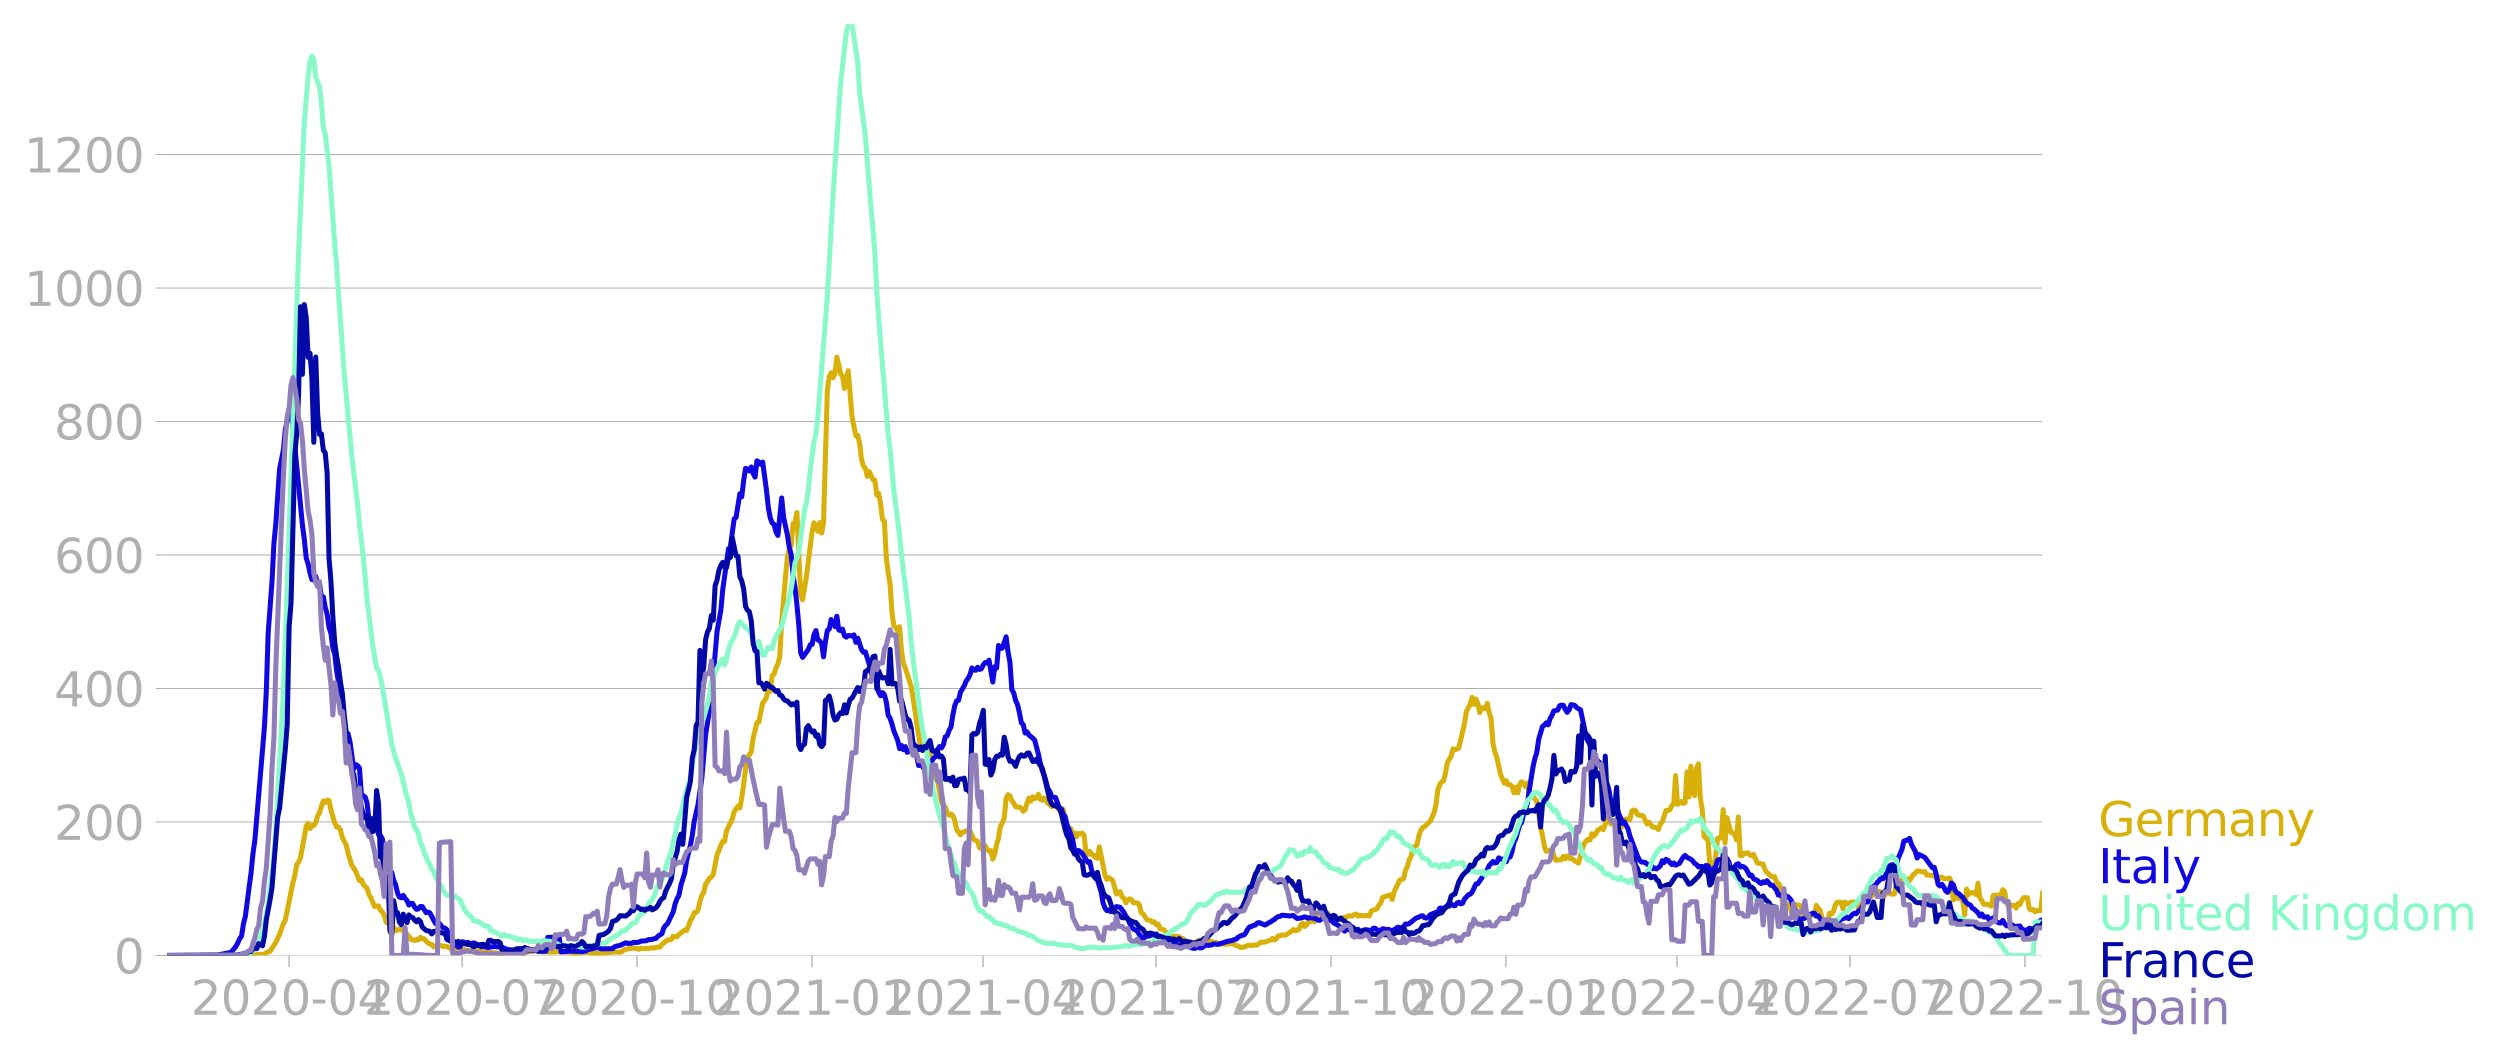 <svg xmlns:xlink="http://www.w3.org/1999/xlink" width="992.186" height="419.992" viewBox="0 0 744.14 314.994" xmlns="http://www.w3.org/2000/svg"><defs><style>*{stroke-linejoin:round;stroke-linecap:butt}</style></defs><g id="figure_1"><path d="M0 314.994h744.14V0H0v314.994z" style="fill:none" id="patch_1"/><g id="axes_1"><path d="M49.83 284.4h558V7.2h-558v277.2z" style="fill:none" id="patch_2"/><g id="matplotlib.axis_1"><g id="xtick_1"><g id="line2d_1"><defs><path id="m90837f4075" d="M0 0v3.5" style="stroke:#b0b0b0;stroke-width:.4"/></defs><use xlink:href="#m90837f4075" x="86.049" y="284.4" style="fill:#b0b0b0;stroke:#b0b0b0;stroke-width:.4"/></g><g style="fill:#b0b0b0" transform="matrix(.14 0 0 -.14 56.801 302.038)" id="text_1"><defs><path id="DejaVuSans-32" d="M1228 531h2203V0H469v531q359 372 979 998 621 627 780 809 303 340 423 576 121 236 121 464 0 372-261 606-261 235-680 235-297 0-627-103-329-103-704-313v638q381 153 712 231 332 78 607 78 725 0 1156-363 431-362 431-968 0-288-108-546-107-257-392-607-78-91-497-524-418-433-1181-1211z" transform="scale(.016)"/><path id="DejaVuSans-30" d="M2034 4250q-487 0-733-480-245-479-245-1442 0-959 245-1439 246-480 733-480 491 0 736 480 246 480 246 1439 0 963-246 1442-245 480-736 480zm0 500q785 0 1199-621 414-620 414-1801 0-1178-414-1799Q2819-91 2034-91q-784 0-1198 620-414 621-414 1799 0 1181 414 1801 414 621 1198 621z" transform="scale(.016)"/><path id="DejaVuSans-2d" d="M313 2009h1684v-512H313v512z" transform="scale(.016)"/><path id="DejaVuSans-34" d="M2419 4116 825 1625h1594v2491zm-166 550h794V1625h666v-525h-666V0h-628v1100H313v609l1940 2957z" transform="scale(.016)"/></defs><use xlink:href="#DejaVuSans-32"/><use xlink:href="#DejaVuSans-30" x="63.623"/><use xlink:href="#DejaVuSans-32" x="127.246"/><use xlink:href="#DejaVuSans-30" x="190.869"/><use xlink:href="#DejaVuSans-2d" x="254.492"/><use xlink:href="#DejaVuSans-30" x="290.576"/><use xlink:href="#DejaVuSans-34" x="354.199"/></g></g><g id="xtick_2"><use xlink:href="#m90837f4075" x="137.548" y="284.4" style="fill:#b0b0b0;stroke:#b0b0b0;stroke-width:.4" id="line2d_2"/><g style="fill:#b0b0b0" transform="matrix(.14 0 0 -.14 108.3 302.038)" id="text_2"><defs><path id="DejaVuSans-37" d="M525 4666h3000v-269L1831 0h-659l1594 4134H525v532z" transform="scale(.016)"/></defs><use xlink:href="#DejaVuSans-32"/><use xlink:href="#DejaVuSans-30" x="63.623"/><use xlink:href="#DejaVuSans-32" x="127.246"/><use xlink:href="#DejaVuSans-30" x="190.869"/><use xlink:href="#DejaVuSans-2d" x="254.492"/><use xlink:href="#DejaVuSans-30" x="290.576"/><use xlink:href="#DejaVuSans-37" x="354.199"/></g></g><g id="xtick_3"><use xlink:href="#m90837f4075" x="189.613" y="284.4" style="fill:#b0b0b0;stroke:#b0b0b0;stroke-width:.4" id="line2d_3"/><g style="fill:#b0b0b0" transform="matrix(.14 0 0 -.14 160.365 302.038)" id="text_3"><defs><path id="DejaVuSans-31" d="M794 531h1031v3560L703 3866v575l1116 225h631V531h1031V0H794v531z" transform="scale(.016)"/></defs><use xlink:href="#DejaVuSans-32"/><use xlink:href="#DejaVuSans-30" x="63.623"/><use xlink:href="#DejaVuSans-32" x="127.246"/><use xlink:href="#DejaVuSans-30" x="190.869"/><use xlink:href="#DejaVuSans-2d" x="254.492"/><use xlink:href="#DejaVuSans-31" x="290.576"/><use xlink:href="#DejaVuSans-30" x="354.199"/></g></g><g id="xtick_4"><use xlink:href="#m90837f4075" x="241.678" y="284.4" style="fill:#b0b0b0;stroke:#b0b0b0;stroke-width:.4" id="line2d_4"/><g style="fill:#b0b0b0" transform="matrix(.14 0 0 -.14 212.43 302.038)" id="text_4"><use xlink:href="#DejaVuSans-32"/><use xlink:href="#DejaVuSans-30" x="63.623"/><use xlink:href="#DejaVuSans-32" x="127.246"/><use xlink:href="#DejaVuSans-31" x="190.869"/><use xlink:href="#DejaVuSans-2d" x="254.492"/><use xlink:href="#DejaVuSans-30" x="290.576"/><use xlink:href="#DejaVuSans-31" x="354.199"/></g></g><g id="xtick_5"><use xlink:href="#m90837f4075" x="292.611" y="284.4" style="fill:#b0b0b0;stroke:#b0b0b0;stroke-width:.4" id="line2d_5"/><g style="fill:#b0b0b0" transform="matrix(.14 0 0 -.14 263.363 302.038)" id="text_5"><use xlink:href="#DejaVuSans-32"/><use xlink:href="#DejaVuSans-30" x="63.623"/><use xlink:href="#DejaVuSans-32" x="127.246"/><use xlink:href="#DejaVuSans-31" x="190.869"/><use xlink:href="#DejaVuSans-2d" x="254.492"/><use xlink:href="#DejaVuSans-30" x="290.576"/><use xlink:href="#DejaVuSans-34" x="354.199"/></g></g><g id="xtick_6"><use xlink:href="#m90837f4075" x="344.11" y="284.4" style="fill:#b0b0b0;stroke:#b0b0b0;stroke-width:.4" id="line2d_6"/><g style="fill:#b0b0b0" transform="matrix(.14 0 0 -.14 314.862 302.038)" id="text_6"><use xlink:href="#DejaVuSans-32"/><use xlink:href="#DejaVuSans-30" x="63.623"/><use xlink:href="#DejaVuSans-32" x="127.246"/><use xlink:href="#DejaVuSans-31" x="190.869"/><use xlink:href="#DejaVuSans-2d" x="254.492"/><use xlink:href="#DejaVuSans-30" x="290.576"/><use xlink:href="#DejaVuSans-37" x="354.199"/></g></g><g id="xtick_7"><use xlink:href="#m90837f4075" x="396.175" y="284.4" style="fill:#b0b0b0;stroke:#b0b0b0;stroke-width:.4" id="line2d_7"/><g style="fill:#b0b0b0" transform="matrix(.14 0 0 -.14 366.927 302.038)" id="text_7"><use xlink:href="#DejaVuSans-32"/><use xlink:href="#DejaVuSans-30" x="63.623"/><use xlink:href="#DejaVuSans-32" x="127.246"/><use xlink:href="#DejaVuSans-31" x="190.869"/><use xlink:href="#DejaVuSans-2d" x="254.492"/><use xlink:href="#DejaVuSans-31" x="290.576"/><use xlink:href="#DejaVuSans-30" x="354.199"/></g></g><g id="xtick_8"><use xlink:href="#m90837f4075" x="448.24" y="284.4" style="fill:#b0b0b0;stroke:#b0b0b0;stroke-width:.4" id="line2d_8"/><g style="fill:#b0b0b0" transform="matrix(.14 0 0 -.14 418.992 302.038)" id="text_8"><use xlink:href="#DejaVuSans-32"/><use xlink:href="#DejaVuSans-30" x="63.623"/><use xlink:href="#DejaVuSans-32" x="127.246"/><use xlink:href="#DejaVuSans-32" x="190.869"/><use xlink:href="#DejaVuSans-2d" x="254.492"/><use xlink:href="#DejaVuSans-30" x="290.576"/><use xlink:href="#DejaVuSans-31" x="354.199"/></g></g><g id="xtick_9"><use xlink:href="#m90837f4075" x="499.173" y="284.4" style="fill:#b0b0b0;stroke:#b0b0b0;stroke-width:.4" id="line2d_9"/><g style="fill:#b0b0b0" transform="matrix(.14 0 0 -.14 469.925 302.038)" id="text_9"><use xlink:href="#DejaVuSans-32"/><use xlink:href="#DejaVuSans-30" x="63.623"/><use xlink:href="#DejaVuSans-32" x="127.246"/><use xlink:href="#DejaVuSans-32" x="190.869"/><use xlink:href="#DejaVuSans-2d" x="254.492"/><use xlink:href="#DejaVuSans-30" x="290.576"/><use xlink:href="#DejaVuSans-34" x="354.199"/></g></g><g id="xtick_10"><use xlink:href="#m90837f4075" x="550.672" y="284.4" style="fill:#b0b0b0;stroke:#b0b0b0;stroke-width:.4" id="line2d_10"/><g style="fill:#b0b0b0" transform="matrix(.14 0 0 -.14 521.424 302.038)" id="text_10"><use xlink:href="#DejaVuSans-32"/><use xlink:href="#DejaVuSans-30" x="63.623"/><use xlink:href="#DejaVuSans-32" x="127.246"/><use xlink:href="#DejaVuSans-32" x="190.869"/><use xlink:href="#DejaVuSans-2d" x="254.492"/><use xlink:href="#DejaVuSans-30" x="290.576"/><use xlink:href="#DejaVuSans-37" x="354.199"/></g></g><g id="xtick_11"><use xlink:href="#m90837f4075" x="602.737" y="284.4" style="fill:#b0b0b0;stroke:#b0b0b0;stroke-width:.4" id="line2d_11"/><g style="fill:#b0b0b0" transform="matrix(.14 0 0 -.14 573.489 302.038)" id="text_11"><use xlink:href="#DejaVuSans-32"/><use xlink:href="#DejaVuSans-30" x="63.623"/><use xlink:href="#DejaVuSans-32" x="127.246"/><use xlink:href="#DejaVuSans-32" x="190.869"/><use xlink:href="#DejaVuSans-2d" x="254.492"/><use xlink:href="#DejaVuSans-31" x="290.576"/><use xlink:href="#DejaVuSans-30" x="354.199"/></g></g></g><g id="matplotlib.axis_2"><g id="ytick_1"><path d="M49.83 284.4h558" clip-path="url(#pff9e05be11)" style="fill:none;stroke:#b0b0b0;stroke-width:.3;stroke-linecap:square" id="line2d_12"/><g id="line2d_13"><defs><path id="m2ff2574089" d="M0 0h-3.5" style="stroke:#b0b0b0;stroke-width:.3"/></defs><use xlink:href="#m2ff2574089" x="49.83" y="284.4" style="fill:#b0b0b0;stroke:#b0b0b0;stroke-width:.3"/></g><use xlink:href="#DejaVuSans-30" style="fill:#b0b0b0" transform="matrix(.14 0 0 -.14 33.922 289.719)" id="text_12"/></g><g id="ytick_2"><path d="M49.83 244.666h558" clip-path="url(#pff9e05be11)" style="fill:none;stroke:#b0b0b0;stroke-width:.3;stroke-linecap:square" id="line2d_14"/><use xlink:href="#m2ff2574089" x="49.83" y="244.666" style="fill:#b0b0b0;stroke:#b0b0b0;stroke-width:.3" id="line2d_15"/><g style="fill:#b0b0b0" transform="matrix(.14 0 0 -.14 16.108 249.985)" id="text_13"><use xlink:href="#DejaVuSans-32"/><use xlink:href="#DejaVuSans-30" x="63.623"/><use xlink:href="#DejaVuSans-30" x="127.246"/></g></g><g id="ytick_3"><path d="M49.83 204.932h558" clip-path="url(#pff9e05be11)" style="fill:none;stroke:#b0b0b0;stroke-width:.3;stroke-linecap:square" id="line2d_16"/><use xlink:href="#m2ff2574089" x="49.83" y="204.932" style="fill:#b0b0b0;stroke:#b0b0b0;stroke-width:.3" id="line2d_17"/><g style="fill:#b0b0b0" transform="matrix(.14 0 0 -.14 16.108 210.251)" id="text_14"><use xlink:href="#DejaVuSans-34"/><use xlink:href="#DejaVuSans-30" x="63.623"/><use xlink:href="#DejaVuSans-30" x="127.246"/></g></g><g id="ytick_4"><path d="M49.83 165.199h558" clip-path="url(#pff9e05be11)" style="fill:none;stroke:#b0b0b0;stroke-width:.3;stroke-linecap:square" id="line2d_18"/><use xlink:href="#m2ff2574089" x="49.83" y="165.199" style="fill:#b0b0b0;stroke:#b0b0b0;stroke-width:.3" id="line2d_19"/><g style="fill:#b0b0b0" transform="matrix(.14 0 0 -.14 16.108 170.518)" id="text_15"><defs><path id="DejaVuSans-36" d="M2113 2584q-425 0-674-291-248-290-248-796 0-503 248-796 249-292 674-292t673 292q248 293 248 796 0 506-248 796-248 291-673 291zm1253 1979v-575q-238 112-480 171-242 60-480 60-625 0-955-422-329-422-376-1275 184 272 462 417 279 145 613 145 703 0 1111-427 408-426 408-1160 0-719-425-1154Q2819-91 2113-91q-810 0-1238 620-428 621-428 1799 0 1106 525 1764t1409 658q238 0 480-47t505-140z" transform="scale(.016)"/></defs><use xlink:href="#DejaVuSans-36"/><use xlink:href="#DejaVuSans-30" x="63.623"/><use xlink:href="#DejaVuSans-30" x="127.246"/></g></g><g id="ytick_5"><path d="M49.83 125.465h558" clip-path="url(#pff9e05be11)" style="fill:none;stroke:#b0b0b0;stroke-width:.3;stroke-linecap:square" id="line2d_20"/><use xlink:href="#m2ff2574089" x="49.83" y="125.465" style="fill:#b0b0b0;stroke:#b0b0b0;stroke-width:.3" id="line2d_21"/><g style="fill:#b0b0b0" transform="matrix(.14 0 0 -.14 16.108 130.784)" id="text_16"><defs><path id="DejaVuSans-38" d="M2034 2216q-450 0-708-241-257-241-257-662 0-422 257-663 258-241 708-241t709 242q260 243 260 662 0 421-258 662-257 241-711 241zm-631 268q-406 100-633 378-226 279-226 679 0 559 398 884 399 325 1092 325 697 0 1094-325t397-884q0-400-227-679-226-278-629-378 456-106 710-416 255-309 255-755 0-679-414-1042Q2806-91 2034-91q-771 0-1186 362-414 363-414 1042 0 446 256 755 257 310 713 416zm-231 997q0-362 226-565 227-203 636-203 407 0 636 203 230 203 230 565 0 363-230 566-229 203-636 203-409 0-636-203-226-203-226-566z" transform="scale(.016)"/></defs><use xlink:href="#DejaVuSans-38"/><use xlink:href="#DejaVuSans-30" x="63.623"/><use xlink:href="#DejaVuSans-30" x="127.246"/></g></g><g id="ytick_6"><path d="M49.83 85.731h558" clip-path="url(#pff9e05be11)" style="fill:none;stroke:#b0b0b0;stroke-width:.3;stroke-linecap:square" id="line2d_22"/><use xlink:href="#m2ff2574089" x="49.83" y="85.731" style="fill:#b0b0b0;stroke:#b0b0b0;stroke-width:.3" id="line2d_23"/><g style="fill:#b0b0b0" transform="matrix(.14 0 0 -.14 7.2 91.05)" id="text_17"><use xlink:href="#DejaVuSans-31"/><use xlink:href="#DejaVuSans-30" x="63.623"/><use xlink:href="#DejaVuSans-30" x="127.246"/><use xlink:href="#DejaVuSans-30" x="190.869"/></g></g><g id="ytick_7"><path d="M49.83 45.997h558" clip-path="url(#pff9e05be11)" style="fill:none;stroke:#b0b0b0;stroke-width:.3;stroke-linecap:square" id="line2d_24"/><use xlink:href="#m2ff2574089" x="49.83" y="45.997" style="fill:#b0b0b0;stroke:#b0b0b0;stroke-width:.3" id="line2d_25"/><g style="fill:#b0b0b0" transform="matrix(.14 0 0 -.14 7.2 51.316)" id="text_18"><use xlink:href="#DejaVuSans-31"/><use xlink:href="#DejaVuSans-32" x="63.623"/><use xlink:href="#DejaVuSans-30" x="127.246"/><use xlink:href="#DejaVuSans-30" x="190.869"/></g></g></g><path d="m49.83 284.4 24.335-.085 2.83-.199 1.131.029.566-.17 1.132-.682.566-.113 1.698-2.668 1.131-2.413 1.132-3.178.566-.994 2.264-11.21.566-1.959.566-3.405.566-.738.566-1.277 1.697-9.423.566-.851.566 1.56.566-.964.566.085.566-.88.566-1.958.566-.937.566-2.015.566-1.561.566.454.566-.681.565.113.566 2.839 1.132 3.831.566 1.249h.566l.566.88.566 2.242 1.132 2.157.566 2.412 1.132 3.775.565.681.566 1.05 1.132 2.725.566-.256.566 1.363 1.132 1.248.566 1.817.566.965 1.132 2.61.566-.198.565.028.566 1.25.566.51.566.908.566 2.1.566.426.566.057.566.312.566.767.566 1.021.566-.142.566-.34.566.085.565.568.566-.029.566.965.566.511.566.908 1.132.37.566-.313.566.142.566-.738.566.312.566.114.566.68 1.131.88.566.057.566.795.566-.34h.566l.566-.228 1.132.398h1.132l1.132.68.565-.141.566.142 1.132-.142.566-.057 1.698.653h1.698l.566.114 3.395.085.566.113 1.132.398 2.83.227 1.697-.2.566-.17 3.962.143.566.198 1.697-.482 1.132-.057 1.132-.369 1.698.454.566.085.566-.17.566.17 1.697.029.566-.029.566-.17.566.199 2.83-.057 1.698.426.565-.114 1.132.028.566-.227.566-.085 4.528.454 1.131-.113.566-.029.566-.227 1.132.086.566-.17h1.698l.566.056.566-.199.566-.454.565-.227 2.83-.397 1.132.397.566-.284.566.086 1.132-.086.565.029 1.132-.199.566.114.566-.256 1.132-.057.566-.766 1.698-1.362.566.028.566-.17.565-.965 1.132.199.566-.71 1.698-1.334.566.142.566-1.305.566-1.675.566-.795.566-1.532h.566l.565-.71.566-2.526.566-1.873.566-.823.566-2.526.566-.766.566-.965.566-.397.566-.653 1.132-5.875 1.132-2.838.565-1.249.566.028.566-3.207 1.132-2.27.566-1.192.566-2.157 1.132-1.675.566.511.566-2.98.566-3.916.566-4.712.565-3.547.566-.568.566-.993.566-3.945 1.132-4.74.566-.17 1.132-5.705.566-.624.566-.994.566-2.923.566 1.107.565-4.711.566-.37.566-1.873.566-1.163.566-2.186.566-10.274 1.132-13.424.566-5.846.566-2.498.566-1.079.566-6.556.566-.283.565-2.952 1.132 24.493.566 1.504 1.132-6.896 1.698-13.34.566-2.724 1.132 2.554.566-2.611.565 3.122.566-3.009 1.132-39.222.566-4.343.566-1.163.566 1.504.566-1.164.566-4.938.566 2.128.566 2.924.566.567.566 3.662 1.131-5.28 1.132 13.766 1.132 5.59.566-.085.566 2.441.566 4.712.566 2.043.566.568.566 2.412.566-1.419 1.131 2.384.566.199.566 4.399.566-.454.566 2.98.566 4.768.566.482.566 10.785.566 4.598.566 3.406.566 8.486.566 3.916.565.37.566 1.191.566-1.334.566 7.18.566 3.747.566 1.362 1.698 5.336.566 3.207 1.698 11.381.565 3.434.566-.34.566.056.566 1.618.566.114.566.738.566 3.69 1.132 3.689.566.738 1.132 6.272.566 1.078.565.341.566 1.731.566.738.566-.369.566.483.566 1.447.566 2.668 1.132 1.646.566-.823.566-.085.566-.34h1.131l1.132 2.639 1.132.454.566 1.987.566-.029.566.766.566-1.39.566 1.05.566.624.566-.198.566 2.554.565-1.39.566-2.98.566-1.817.566-3.576.566-1.022.566-1.39.566-5.79.566-1.25.566.37.566 1.39.566.767.566 1.05.566.198.565-.085.566.313.566.964.566-.51.566-1.902.566-1.504.566.908.566-1.334.566.54.566-.143.566-1.163.566 1.532.566.284.565-.68 1.132 1.588.566.398.566.624.566-.17.566-.483 1.132 1.76.566.483.566-.795.566 2.668 1.131 3.32.566-.283.566 1.76.566-.455.566 1.164.566-1.022.566.199.566-.313.566.596.566 5.336.566.397.566-.908.566.965.565.199.566.738.566.198.566-3.405 1.132 5.506.566 3.008.566 1.164.566-.511 1.132.766 1.132 4.087.565-.454.566-.199.566 1.59.566.34.566 1.334.566-.851.566-.312.566.312.566.851 1.132.057.566.454.566 2.44.565.341 1.132 1.703.566.227.566.057.566.568.566-.142.566.851.566-.198.566 1.475.566.029.566.198.566.738.565.227.566.909.566.567.566-.539 1.698.142.566.568.566-.029.566.88.566.369 1.132.113.565-.227.566.256.566-.284.566-.454.566-.17 1.132-.086 1.132-.17.566.596 2.263.454.566.54 1.132-.256.566.17 1.698-.198h.566l1.132.567.566.142.566.37 1.131-.03 1.132-.482.566-.142.566.17.566-.17h1.132l1.132-.88h1.132l1.131-.397.566-.17.566-.51.566.453.566-.34.566-.88.566-.057.566-.255 1.132.085.566-.34.566-.483.565-.284.566-.596.566.369.566-.114.566-.255.566-1.362.566-.511.566.993.566-.51.566-.852.566-.029.566-.369.566.341 1.131-2.611.566.028.566.284.566.085.566-.567.566.113.566 1.362 1.132-.34.566.54.566.084.566.312.565-.255.566-.028.566-.37.566.03.566-.427 1.132.057.566-.454.566-.113.566.596.566-.284.566.198 1.131-.085h.566l.566.142.566-1.447.566-.312 1.132-.37.566-1.135.566-.624.566-1.675 1.698-.539.565-.17.566 1.334.566-2.27 1.698-3.52.566-.114.566-.283.566-2.498.566-1.192.566-1.987.566-1.05.566-2.44.565-.511.566-.284.566-2.725.566-1.646.566-.823.566-.284 1.698-1.674 1.132-2.413.566-2.469.566-4.427.565-1.561.566-.823.566-.313.566-2.242.566-3.15 1.132-1.987.566-2.128.566.284 1.132-.54 1.697-7.152.566-3.746 1.132-2.072.566-2.1.566 2.1.566-1.618.566 1.334.566 2.725.566-1.362.566-.086.566.313.566-1.618.565 2.753.566 1.901.566 7.294.566 2.611.566 1.42 1.132 5.278 1.132 2.526.566-.766.566 1.192.566.029.566.454.565 1.93.566-1.703.566 1.674.566-2.384.566-.88.566.454.566.965.566-1.078.566 3.604.566-.624 1.132 1.788.566.624 1.131 7.777.566 2.327.566 3.292.566 1.59.566-.199.566.057.566-.596.566 2.072.566 1.305 1.132-.085.566-.142.565-.937.566.738.566-.851.566.681h.566l.566.284.566.51 1.132.654 1.132-4.258.566-1.589.565-.738.566-.482.566.198.566-1.873.566.71.566-.653.566-1.079 1.132-.766.566.568 1.132-3.264.566.51.565 1.08.566-1.136.566.454.566-.057.566 2.015.566-.056.566-.682.566-1.844.566-.142.566.17h.566l.566-2.526.566-.369.565.227.566 1.192.566.17.566.029.566.142 1.132 2.44.566-.539 1.132 1.448.566.028.566.17.566.54.565-1.703.566-.625 1.132-3.377h.566l.566-.199.566-1.22.566-.54.566-8.4.566 8.543 1.132-.852.566.568.565-.256.566-9.082.566 7.436.566-9.138.566 7.265.566 1.476.566-8.202.566-1.277.566 10.16.566 3.463.566 7.946.566.653.566.057.565 8.003.566.37.566-.398.566-2.185.566-5.818.566-.313.566.142.566-8.429.566 9.877.566-7.521 1.132 4.257.566.397.565.17.566 1.817.566-6.84.566 11.523h.566l.566-.71h.566l.566-.142.566.625.566.284.566-.398 1.132 2.555 1.697.312.566 1.617.566.909.566.369.566.68.566.171.566-.028.566 1.589.566.454.566.823.566 4.229.565 1.334.566-.199.566-.028.566.653.566 1.901.566.142.566-2.526h.566l.566.227.566.057.566 3.803.566-1.533.566 1.164.565-.426.566-.113 1.132-.029.566-2.98.566.937.566.483.566 2.469.566.539 1.132.028.566-2.128.566.227.565-.71.566-2.015.566-.738h1.132l.566 1.959.566-2.016.566.426.566.17.566-.539 1.132-.085.566.312.565 1.505.566-.71.566-1.334 1.698-.17.566-1.788.566.51.566-1.05.566.455.566-.852h.566l.566.227.565 1.788 1.132-1.816.566.057.566.51h1.132l.566-2.412.566-1.277.566.568.566-1.136 1.132-.028.565-.199.566.454 1.132-1.816.566-.34.566-.682h.566l.566.199.566.028.566-.085.566 1.107.566-.057.566.114h1.131l.566.851.566.596.566-.88.566-.056.566.454h1.132l.566-.17.566 1.277.566 5.222.566-1.05.565.567h1.132l.566.767.566 4.172.566-7.692.566 1.646.566-.539h1.132l.566.568.566-3.406.566 4.37.565.824.566 1.078h1.132l1.132.568.566-3.207.566.057.566-.17h1.132l.566-1.59.566.54.565 3.518.566.682 1.132-.057h.566l.566.795.566-1.363.566.34.566-1.333.566-.738h1.132l.566 3.349.565.284.566-.085.566.652.566-.369h1.132l.566-5.25h0" clip-path="url(#pff9e05be11)" style="fill:none;stroke:#d8b009;stroke-width:1.5;stroke-linecap:square" id="line2d_26"/><path d="m49.83 284.4 14.714-.085 3.961-.795.566-.397 1.132-1.42.566-1.02.566-1.278.566-.795.566-3.633.566-2.242 1.132-8.77.566-4.2.566-5.705.565-3.945 2.83-33.518.566-10.7.566-17.54 1.132-15.183.566-11.296.566-5.903 1.131-16.376 1.132-5.705.566-5.988.566-2.668 1.132-2.611.566 4.342 2.83 29.318.565 4.257.566 5.563.566 1.76.566 2.667.566 1.987.566.057.566-1.022.566 2.412.566-.141.566 3.888.566-.057.566 3.179.566 1.93.565 4.001.566 1.732.566 4.399.566 1.901.566 4.91.566 3.434.566 4.314.566 3.236 1.132 9.366.566-1.675.566 2.44 1.131 8.061.566-1.305.566.312.566.738.566 7.947.566.255.566.454.566 1.816.566 4.939.566.34.566.029.566 1.163.566.568.565 2.27.566.284.566.965 1.132 6.187.566.965.566 2.697.566.198.566 2.384.566 1.25.566 2.44.566 1.22.566.227.565-.71.566.909.566.653.566 1.305.566-.51.566.056.566 1.107.566.624.566-.141.566-.682h.566l1.132 1.817.565-.17.566.255 1.698 3.179.566-.37.566.256.566.823.566.568.566.085.566.454.566 2.1.566.908.565.483.566 1.164.566.056.566.483.566-.142.566-1.476.566.114.566.425.566-.369.566.426.566-.057.566-.198.566.17.565.51.566.086.566.397 1.132-.198.566.369.566.056.566-.227.566.029.566-.199.566.17 1.132.057.565.114 1.132.454.566.255.566-.057 1.132.34.566.086.566.199.566-.114 1.132-.085.566-.199.565.17 1.132-.198.566.17.566-.227 1.132.398 2.264-.029.566-4.115 1.131-.057 1.698.114.566-.17.566 4.399 1.132-.086.566.029.566-.17 2.83.113.565-.114.566.2 1.132-.2.566-.425 1.698-.312.566-.228 1.132.029.565.284 3.396-.057.566-.51.566-.228 1.132-.227 1.697-.795.566.199 1.132-.028.566-.284h1.132l.566-.085.566-.284 1.698-.142.565-.34.566.056 1.698-.426.566-.652 1.132-.71.566-1.731.566-.766.566-.511 1.697-3.548.566-2.384.566-1.504.566-1.022.566-2.952 1.132-3.604.566-3.746 1.132-4.513.566-3.065.566-4.144 1.131-4.881 1.132-7.919 1.132-12.998 1.698-10.615 1.698-20.037 1.132-6.33.565-6.101 1.698-12.176.566-.482 1.132-8.43.566-.454 1.132-7.038.566.88.566-4.797.566-3.633.565.17.566.597.566-1.192.566 1.93.566 1.078.566-4.853.566.369.566.681.566-.653 1.132 8.373.566 5.25.566 3.009.565 1.504.566.369.566 2.27.566 1.05 1.132-11.153.566 5.79 1.132 5.193.566 3.746.566 2.157.566 6.188.566 3.604.565 5.052.566 6.102.566 8.287.566 1.334 1.698-2.356.566-1.419.566-.085.566-2.923.566-1.192.566 2.753.566.284.565.766.566 4.002.566-4.484.566-3.378.566-.397.566-2.838.566.936.566 1.164.566-3.065.566 4.058.566.227.566-.454.566 2.015.565.37.566-.483.566.028.566.142.566-.369.566 2.214.566-1.22 1.132 3.377.566.823.566-.142 1.132 3.661.565 2.583.566 1.192.566-.256.566 2.016.566 2.838.566 1.021.566-.936.566.624.566 2.186.566 3.973.566.851.566 1.732.566 2.1 1.131 2.781.566 2.441.566-.937.566 1.25.566-.909.566 1.703.566-.312 1.132-1.022.566 1.447.566 1.107.566 2.696.565-.823.566 1.136.566.794.566.37 1.132-1.704.566-1.248.566-.767.566-.425.566-2.044.566-.936.566.425.566-.965.565-2.355.566-.284.566-1.618.566-1.022.566-3.576.566-2.81.566-1.418.566-.17.566-2.385 1.132-1.93.566-1.39.566-.823.565-1.05.566-2.016.566.596.566.086.566-.88.566.624.566-.199.566-1.163.566-.681.566.113.566-.823 1.132 6.5.565-4.542.566.398.566-6.727.566.909.566-.142 1.132-3.32.566 4.483.566 3.037.566 8.202.566.965.566 2.27.566 1.193.565 2.44.566 2.98.566.568.566 2.47.566-.341.566.965 1.132.908.566.568 1.132 4.285.566 2.725.566 2.072.565 1.277 1.132 4.115.566.852.566 1.589 1.132.199 1.132 3.178.566.142.566 1.618.566.71.566 2.497.565 1.306 1.132 3.065.566 3.207.566 1.05.566-1.022.566.312.566.596 1.698 2.64.566-.199.566 2.611.565 1.192 1.132 1.59 1.132 3.746.566 3.179.566 1.504.566.738.566-.199.566.483.566-.256.566-.426.566-.823 1.131.256 1.132 1.532.566 1.107.566.71.566 1.447.566.965.566.681.566.256.566.426.566.908 1.131 1.39.566-.596.566-.34.566.085 1.132-.51.566.17.566-.313.566.795.566.51.566.058.566-.086.566.511 1.131.511.566.085.566.284.566.142.566.51.566.114.566-.255.566.113.566.398.566-.029 1.132.284.565.284.566.057 1.132-.34.566.226.566-.113 1.132-.823.566.17 1.132-.142.566-.312 1.131.113 1.132-.255 1.698-.568 1.132-.227.566-.113.566-.284.566-.085.566-.596 1.131-.568.566-.057.566-.652.566-1.079.566-.71.566-.113.566-.312.566-.114.566-.567.566-.17 1.698.737.565-.255.566-.397.566-.256.566-.426.566-.283.566-.54.566-.369.566-.056.566-.34 1.698.141.566.085 1.131-.142 1.132.88 1.132-.142 1.132-.34 1.132.397.566-.227 1.697.426.566.397.566.028.566-.51 1.132.028.566.113.566.34h.566l.566.71 1.698.965.565.682.566.283.566.625.566-.596 1.132.255 1.698.114.566-.34.566.907.566.085.566-.283.565-.596 1.698.312.566-.71h.566l.566.398.566.624 1.132-.88 1.132.227.566-.056 1.131.482 1.698-1.135.566.17h.566l.566-.34.566-.767.566.085.566-.227 1.697-1.39.566-.341.566-.17.566-.34.566-.058.566.568.566.114.566-.284.566-.738 1.698-.681.566-.085.565-1.164.566-.028.566.141.566-.17.566-.51.566-.03.566-.652.566.426.566.113.566-.766.566-.284.566.483.566-.199.565-1.249 1.132-1.248.566-.17.566-.597 1.132-2.469.566-.057 1.132-1.646 1.132-2.043.566-.483.565-1.277 1.132-1.192.566.454.566-.142.566-1.39 1.132.624.566-.397.566.936.566-1.476.566.057.566-1.618.565-2.696.566-1.192 1.132-4.002.566-.68.566-2.47.566-.993.566-2.328 1.132-7.237.566-3.519.566-2.583.566-1.703.565-3.973 1.132-3.86.566-.369.566-.71.566.597.566-1.845.566-.965.566-1.334 1.132-.255.566-1.25.566-.226.565.085.566 1.164.566.908.566-.71.566-1.56.566.056.566.17.566.653 1.132.653 1.132 5.335.565 3.009 1.698 3.122.566 3.008.566.142 1.132 1.05.566 1.42 1.132 4.143.566.738.566 2.015.565 3.434.566 1.192 1.132-.255.566 2.526.566 1.078.566 1.817.566-.483 1.132 2.157.566 2.185 1.697 4.428.566 1.532.566 1.136.566.539 1.132.142.566.54.566.226.566-.255.566 1.362.566-.199.566.284 1.131-.936.566-1.533.566.54.566-.937.566.312 1.132 1.249.566-.483.566.653 1.132-.54 1.132-1.872.565-.483.566.568 1.132.567.566.483.566.794.566.284.566.71.566-.142h.566l.566.312.566-.596.566.142 1.131 2.214.566-1.42.566-.482.566-1.958.566-.284.566.17.566-.397.566-.54.566.54.566.993.566 1.959.566.369 1.131-1.618.566-.199.566.965.566-.199.566.228.566.482 1.132 2.072.566-.142.566 1.05 1.132.51.565.625.566.284.566-.51.566.283.566-.596 1.132 1.362h.566l1.132 1.42.566 1.504.566-.029.566.398.565-.823.566.71.566.198.566.51.566.824.566 2.213.566.426.566 2.214.566.54h.566l1.132-.341.566-.596.565-.142 1.132-.71.566.028.566.824.566-.086.566.909.566.567 1.698.965.566-.51.566.312.565-.057 1.132-.596.566.142.566-.738 1.132-.312.566-.284.566.454 1.132-1.249.566-.369.566.114.565-.71.566-.34 1.698-2.782.566.37 1.132-3.719.566-.965.566-.312.566-.823.566-.51.566-.994.565.425.566-.539 1.132-2.923.566-.596.566-.142.566.057.566.227.566-2.186 1.132-2.61.566-2.527 1.131-.312.566-.482.566 1.788 1.132 2.1.566 1.958.566-1.05 1.698.852 2.263 3.093.566-.113.566 2.015.566 3.037.566.482.566-.482.566.794.566 1.164.566.426.566-.937.566-1.816.566.454.566 1.788.565.71.566.226.566.625.566.425.566 1.022.566.625.566.454.566.227.566.908.566.312 1.132 1.079.566.936.565-.596.566.908.566.029.566-.114.566 1.022 1.132-.71.566.823.566.426.566.256.566.056.566-.766.566.937.565.652h.566l1.132-.283.566.539 1.132-.142.566-.057.566.852.566.312.566.142.566-.199.566-.426 1.131.256 1.698-2.044.566-.596.566-.113h0" clip-path="url(#pff9e05be11)" style="fill:none;stroke:#1007e1;stroke-width:1.5;stroke-linecap:square" id="line2d_27"/><path d="m49.83 284.4 20.373-.057 3.396-.369.566-.17 1.132-.71.565-.596.566-.823 1.132-2.894 1.132-3.775.566-2.895.566-3.491 1.132-8.713.566-5.818.566-7.464 1.697-29.858.566-11.466 1.132-30.453 3.396-99.561 1.697-38.94 1.132-13.537.566-4.4.566-1.759.566 1.135.566 5.222 1.132 2.81.566 4.91.566 7.209.566 1.987 1.131 9.564 1.698 23.273.566 6.527 2.264 32.071 2.264 24.437 1.697 14.19.566 6.159 1.132 9.593 1.132 12.743 1.698 13.765 1.132 6.726.565.625.566 1.986.566 2.867 2.83 17.142 1.132 4.059 1.698 4.74 1.131 4.71 1.132 4.144.566 2.952 1.132 3.917 1.132 1.986.566 2.725.566 1.05.566 1.788 1.131 2.81.566.766.566 1.533.566.482.566 1.731.566.88.566 1.334.566.398.566 1.56 1.132 1.334.566.114.566-.51.565.255 2.264 1.504 1.132 2.668.566.88 1.132 1.135.566.425.566 1.107.566.199h.565l.566.113.566.398.566.567.566.256.566.028.566.17.566 1.136 1.132.482.566.227 1.132.71.565.198.566-.425.566.425.566.228.566-.228.566.37 1.132.312.566.539.566-.34.566.084.566.426 1.131-.17.566.426.566-.114.566.199 1.698-.17.566.198.566-.312.566-.057.566.17.566-.028 1.697.369 1.132.482 1.132.54.566-.057.566.312 1.132-.284.566.114.566-.057 1.131.284.566-.256.566.313 1.132.113 1.698-.312 1.132-.284.566.029 2.263-.767.566.085.566-.283 1.698-1.391.566-.057.566-.567 1.132-.625.566-.766.566.113.565-.283.566-.625.566-.454.566-.71.566-.283.566-.085 1.132-2.015.566-.653.566-.199.566-.369.566-.993.565-1.39 1.132-1.363.566-1.05 1.132-3.32.566-.994.566-.37 1.132-3.433.566-2.242.566-1.107.566-2.072 2.263-10.019.566-.936 1.698-7.152.566-1.391.566-2.214 1.132-7.038.566-2.952.565-1.59.566-2.61 1.132-3.605 1.132-4.03.566-2.1.566-4.428.566-.936.566-1.987 1.698-3.32.565-.682.566 1.76.566-1.618.566-2.952.566-1.589 1.132-2.1.566-1.59.566-2.185.566-.823.566.426 1.132 1.419 1.131.681.566 1.249 1.132 4.427 1.132-2.327 1.132 4.087.566-.028.566-1.334.566-.965 1.131.454.566-2.3 1.132-2.412 1.132-2.015.566-2.015.566-2.696.566-1.731.566-2.1.566-2.697.566-3.462.566-4.172.565-1.42.566-1.986 1.698-12.204.566-2.384.566-3.661.566-5.903 1.132-8.373.566-2.554.566-4.91 2.83-35.789 1.697-30.14 2.264-33.52 1.132-10.074.565-4.882.566-2.129.566-.283.566-.114 1.698 11.41.566 8.94 1.698 12.941 1.697 21.627.566 6.045.566 7.322.566 11.268 1.132 15.042 2.264 27.586.566 4.23 1.132 12.459 1.697 13.31.566 5.847 2.264 18.476.566 6.755.566 5.279 1.132 8.713 1.131 8.798.566 3.746.566 2.356 1.698 11.551 1.132 5.08 1.698 6.897 1.132 3.292 1.131 4.57 1.698 5.392.566.994.566 2.071 1.132 1.93.566.284.566.823.566.568.566 1.618.565.596.566.794.566.994.566 2.157 1.132 2.157.566-.114.566.454 1.132 1.39.566-.056.566.681.566.312.565.823.566.029.566.34.566-.028 1.132.568.566-.057.566.284.566.51.566.17.566-.028 1.132.682.565.34.566-.028.566.255.566.057.566.568 1.132.198.566.284 1.698 1.22 2.263.824.566-.029 1.132.085.566-.113 1.132.454.566-.114.566.2 2.263.17.566-.114 1.698.823.566-.085.566.312 1.698-.142.566-.284.566-.028.566.113.565-.227 1.132.312 1.132.086.566-.227h.566l.566.141.566-.113.566.17 1.132-.312 1.131.028.566-.141.566.028 1.132-.34.566.028.566.198 1.132-.369.566-.283 1.132.085.566.198.565-.567.566-.114.566.085 1.132-.198.566-.17.566-.483.566.028 3.395-1.76.566-.425.566-.596.566-.397.566-.17 2.264-1.59.566-.057.566-.596 1.132-2.412.565-.681.566-.37 1.132-1.56.566-.142.566.113.566.256.566-.085.566-.653.566-.256 1.698-1.901.565-.397.566-.114 1.132-.596.566.17.566-.454 1.132.454.566-.113 2.264.057.565-.029.566-.17 1.132-.993.566-.256.566-.851.566-.34 1.132-1.96.566-.453.566.056 1.132-.652.565-.483.566-.284.566.341.566-.284 1.132-.766 1.132-.625.566-.709 1.132-2.44.566-.54.566-1.22 1.131.085.566.652.566 1.107.566-.17.566-.71.566.483.566-1.05.566.199.566-.029.566-1.192.566.965.566.227.565.029.566 1.305.566.057 1.132 1.845 1.132.482.566.937.566.028.566.397 1.132.284.566-.142.565.937.566-.17.566.454h.566l.566-.227.566-.511.566-.114.566-.51.566-.824.566-.51 1.132-1.618 1.131-.142.566-.483.566-.113.566-.284.566-.54.566-.709.566-.34.566-.965.566-.71 1.132-1.873.566.199.566-.852.565-1.249.566.341.566-.142.566.766.566.568.566-.17 1.132 1.986.566.2 1.132.652 1.697 1.873 1.132-.482.566 1.305.566.88.566.057 1.132.624.566 1.135.566.426.566.057.566-.312.566.312.565.54.566-.654.566-.397.566.795.566-.454.566.51.566-.51.566-1.107.566.794.566-.085.566-.284.566.17.566-.226.565.766.566 1.533.566-.568.566.936.566-.567 1.132.823.566-.227.566.057.566.51.566-.652.566 1.135 1.131-1.079.566.37.566-.142 1.132.227.566-1.42.566.142 1.132-2.213 1.132-3.32 1.697-3.832.566-1.136.566-1.986.566-1.25 1.132-3.859.566-.88.566-1.788 1.132-.993.566-1.107.566-.397.566.17h.565l.566.568.566.993.566-.227 1.132 2.072.566.255.566 1.05.566.766.566-.482 1.132 2.412.566.88.565.54.566-.228.566.227.566.71.566 1.192.566.284.566.936.566 1.902 1.132 2.299.566 1.901.566.455 1.131 1.646.566-.426 1.132 1.334.566.085.566.397.566.653.566.085.566 1.277.566.426.566.284.566.057.565.227.566.596 1.132.312.566.397.566-.794.566.624.566.34.566-.028.566.71.566-.568.566-.397.566 1.107 1.697-1.192 1.132-.909.566-.142.566-1.106.566-.653 1.698-4.37.566-.427.566-1.135.565-.312.566-.71.566-.227.566.142.566.312.566-.539.566-.794.566-.596 2.264-3.122.566.113.565-.312.566-.454 1.132-2.129.566.511 1.132-.653.566.284.566-.88.566 1.164.566 1.93.566.199.566.993.565.426.566 1.078.566 1.731.566.88 1.132.994.566.851.566 1.164 2.264 3.831.566 1.107 1.697 1.788 1.132 2.47.566.368.566.142 1.132 1.59.566.198 1.132.738.566.823.565 1.022 1.132.652 1.698 2.243.566-.029 1.132.852.566.113 1.132.994.566.056.565.795.566.369.566.851.566.313.566.056.566.256.566-.114.566.454 1.132-.113.566.255.566.511.566-.397.565.539.566-.454.566.113.566-.369.566.086 1.132-.227.566-.71.566.028.566-.312.566-.057.566-.283 1.131-1.334.566-.256.566-.113 1.132-1.363 1.132-.71 1.132-.822.566-.88.566-.54.566-.028 2.83-3.69.565-.396.566-1.334.566-1.022.566-1.334 1.132-1.22h.566l.566-.284.566-1.135.565-.029 1.132-3.49.566-.058 1.132-.68.566.737.566.34 1.132 4.712 1.132.142.566 1.42.565.964 1.132 1.249.566.085.566 1.078.566.824.566.283 1.132-.113.566.397.566 1.079 1.132-.937.565-.596 1.132.454 1.132.965 1.132 1.93.566.426.566.908.566.624.566-.198.566.113.566.426.565.738.566.454.566.057.566.198.566.994.566-.454.566.085.566-.085.566.113 1.132.852.566.198.566.483.565.113 1.132.795.566.51.566.341.566.057.566.681.566.454.566.795.566.993 1.132 1.42 1.131 1.702.566.653.566.142 6.791-.085.566-9.792 1.132-.056h1.132" clip-path="url(#pff9e05be11)" style="fill:none;stroke:#89f9c9;stroke-width:1.5;stroke-linecap:square" id="line2d_28"/><path d="m49.83 284.4 20.373-.057 2.264-.425 1.132-.341.566-.426.566.085.566-.823.565-.142.566.086.566-1.476.566.227.566.425.566-2.696.566-4.995 1.132-6.045.566-3.633 1.698-21.002.565-2.611 1.698-17.54.566-7.407.566-29.006.566-6.953 1.132-44.19.566-6.386.566-11.806.566-25.97.566 20.123.565-20.747.566 3.889.566 11.806.566-1.192.566 7.38.566 19.1.566-25.373.566 16.66.566 6.357.566-.142.566 4.882.566.738.566 6.102.565 25.373.566 6.726.566 10.558.566 7.72.566 4.143.566 3.122.566 4.57.566 3.349.566 6.442 1.132 9.763.566 3.066.566 3.717.565.965.566 4.286.566 3.122.566-.71.566 3.321.566 1.845.566 1.22.566-.426.566 5.393.566-4.882.566 3.974.566-.511.566-11.722.565 3.803.566 16.036.566-.738.566 7.635.566-1.306.566.34.566 15.98.566 1.134.566-10.046.566 3.121.566.426.566 2.753.566.823.565-3.15.566 1.618.566.88.566-2.271.566.624.566.17.566.739.566.51.566-.652.566.51.566 1.703 1.132.994 1.131.284.566.766.566-.738 1.132-.142.566.397 1.698.398.566 1.703 1.132.596.565-.341.566.482.566.17.566-.311.566.68.566-.17 1.698.426.566.029.566.141.566.54.566-.34.565-.086.566-.227 1.132-.114 1.132.454.566-1.617.566-.029.566.37 1.698-.029.566.426.565 2.327 1.132.255 1.698.256.566-.738 1.132-.37 1.698-.027.566-.341.565.312.566.085.566.34 1.698-.084.566.425 1.698-.908.566-.17 1.132-.057.565-.113.566-.256.566.029.566.17 1.698-.312 1.132.17.566.51.566-.68 1.132.255.565-.085.566-.426.566-.227.566-.738.566.511.566 1.079.566-.17.566-.029.566.227.566-.312 1.132-.227.566-2.895.565-.17.566-.029 1.132-.653.566-.454.566-.794.566-2.044 1.132-.369.566-.539.566-.823 1.697.114 1.132-.852.566-.88.566.17.566-.964.566-.256 1.132.823.566-.142.566.37.566-.398h.565l.566-.454.566.738 1.132-.681.566-.738.566-1.164.566-.738.566-.34.566-1.959 1.132-2.185.566-1.448.565-4.342 1.132-3.718.566-3.434.566-1.788.566 3.008 1.132-13.85 1.132-4.824.566-7.01.566-2.441.566-7.153.565-1.106.566-21.315.566 8.316.566-3.52.566-8.003.566-2.299.566-1.107.566-3.746.566 1.362.566-10.274.566-1.646.566-2.951.566-1.42.565-.936.566 1.39.566.143.566-2.924.566-.056.566-5.904 1.132 5.393.566.142.566 6.102.566 1.22.566 2.44.566 5.166.565 1.135.566.454.566 2.782.566 6.641.566 2.185.566.2.566 9.337h.566l.566.68.566 1.193.566-1.732.566.398.566.794.565.057 1.132 1.22.566-.283.566 1.334.566.198.566.994.566.454.566.113 1.132 1.164.566-.312.566.369.565-.852.566 12.857.566 1.22.566-1.192.566-.397.566-4.74.566-.766.566 1.135.566.738.566-.284.566 1.618.566-.482.566 2.866.565.625.566-.71.566-12.999.566-.34.566-.993.566 2.071.566 3.576.566 1.505.566-.227.566-1.278.566-.71.566.285.566-2.611.565 2.44.566-2.298.566-1.789.566-.368 1.698-3.122.566 1.192.566-1.136.566.085.566-4.881.566-.312.566-.653.565-.284.566-3.179.566-.227.566 9.764.566-5.308.566 1.42.566.68.566-.113.566.057.566 1.76.566-10.218.566 10.302.566-.227.565.114.566 1.362.566 3.888.566-.397 1.132 4.598.566 1.192.566.227.566 2.214.566 4.427.566.908.566.284.566.937.565-.795.566 1.05.566-1.163.566.369.566-1.25.566-.907.566 2.838.566.425.566-.227.566.426.566 1.42.566-.256.566.794.565 6.13.566.03.566-.313.566.766.566-1.135.566 2.554.566-.085.566-1.76.566-.198.566.057.566-.284.566 3.434.566-.142.565 1.192.566-17.37.566-.425.566.227.566-.482.566-2.668.566-1.618.566-2.327.566 16.035.566.142.566-1.533.566 4.627.566-1.278.565-3.349.566-.993.566.028.566-.596.566.256.566-5.336.566 2.3.566 3.518.566 1.334h.566l.566.511.566 1.022.566-1.76.565-1.22.566-.454.566.369.566-.029.566-.794.566-.142 1.132 2.554.566-.057.566-.652.566 1.135 1.132 1.59 2.263 9.507.566 1.164.566.454.566-.029.566.54.566.17.566 1.703 1.132 4.71.566 1.817.565.965.566 2.725.566.653.566 1.22.566-.057.566 1.42.566.652.566.284.566 3.803.566.199.566-.114.566-.255.566-.057.565.596.566.766.566-1.816.566 2.47.566 1.39.566 2.043.566 1.05 1.132.653 1.132 3.434.566.88.566.057.565.397.566.653.566.454.566.028.566-.142.566.596.566.341.566.17.566.34.566.03.566.652.566.823 1.131.653.566.993.566.284 1.132-.199 1.132.398.566.425.566.256.566-.142 1.698.681.565-.085 1.132.284.566-.057 1.132.426.566-.54.566.625.566.255.566-.113 1.698.312.565.596.566-.454.566.113.566-.425.566-.17.566-.029.566-.738.566.114 2.264-2.47 1.131-.652.566-.88.566-.142.566-.681.566-.085.566.34.566-.369.566-.766.566-.568.566-.397 1.698-2.157.565-.369 1.132-2.554 1.132-3.661.566-.086 1.132-3.69.566-.936.566-1.419.566.142h.566l.566-.681.565 1.079.566 1.76.566.34 1.132 1.39 1.132.625.566-.256.566.114.566-.312.566.88.566-1.732.566.88.565.114.566 1.05.566.567.566 1.164.566-2.611.566 4.257.566 1.533 1.132.085.566-.142.566 1.476.566 2.072.566-1.817.565-1.135.566.624.566.965.566.256.566-.852.566 1.959.566.596.566.397.566.681.566-.937.566.228.566 1.05.566-.114.565-.369.566.596.566.34.566.654.566.141.566.653.566.284 1.132.965.566.199 1.132.056.566-.283 1.131 1.305.566-.227.566.227.566-.085 1.698.142.566-.34 1.132.368.566.029.566-.114.565 1.135.566-1.419.566.057.566-.426.566.085.566-.085.566.057.566-1.447.566 1.192.566.142.566.794.566-.624.566.255.565-.17.566-.482.566-.057.566-.653.566-.965.566-.057.566-.227h.566l.566-.624.566-1.022 1.132-1.277 1.131-.51.566-.114 1.132-1.703.566-.426.566-.88.566-1.958.566-.454.566-.199 1.132-3.576 1.132-2.015 1.697-1.646.566-1.362.566.397.566-.483.566-1.475 1.132-.909.566-.766.566.54.566-2.016.566-.539.565.255.566-.141.566.028.566-.596.566-.908.566-1.76.566-.397.566-.085 1.132-1.363.566.142.566-.397 1.131-3.463.566-.652.566-.114.566-.908.566.028.566-.284.566.284h.566l.566-.596.566.057.566-.17.566.255 1.131-1.93.566 6.641.566-6.754.566-1.192.566-.54.566-.965.566-2.242.566-2.696.566-6.925.566 5.534.566-.851 1.132-.653.565.908.566 2.839.566-.568.566.142.566-2.611.566.227.566-.057.566-1.59.566-9.11.566 7.834.566-11.098.566 2.413.565.255.566.625.566.908.566 19.611.566-18.987.566 10.445.566-.994.566.398.566 3.008.566 10.274.566-18.675.566 12.601.566.142.565 3.32.566 1.306.566-2.128.566-5.96.566 12.658.566 1.078.566 2.867.566.17.566-.54.566 1.25.566 1.589.566 1.22.566.909.565 2.1.566.908.566 1.987.566.113.566-.34.566.652.566-.51.566-.284.566 1.078.566-.34.566-.057.566 1.022.566.34.565 1.675.566.085 1.698-.71.566.085 1.698-2.554.566-.369.566-.028.566.284.566-.256 1.697 2.753.566-.142 2.264-2.213 1.132-1.788.566-.341.566.738.566.284.565 3.69.566-.654.566-2.128.566-1.476.566.142.566-.397.566-.142.566-4.23.566.341.566 2.13.566 1.503.566-.34.566.397.565.227.566.483.566 1.419.566 1.078.566.284.566 1.362.566-.028.566-.625.566 1.363.566-.085.566.51.566 1.079.566.312 1.131 2.782.566-2.016.566.937 1.132.937.566.965.566.255.566.114.566 2.015.566.028.566.823.566 1.107.565.568 1.132.113 1.132.681.566-.198.566-.37.566.2 1.132-.143.566 3.434.566-1.277.566-.539.565-.028.566 1.078.566-1.022 1.132.086.566-.795.566.795.566-.199.566-1.22.566 1.106h.566l.566-1.901.566 2.64.565-.483.566.255.566-.17h1.132l.566-.624 1.132 1.05 2.264-.142.566-1.476.565-1.078.566-.142.566-1.334.566-.625h1.132l.566-.596 1.132-3.065 1.132 4.626h1.132l.565-7.35 1.132-.937 1.132-6.982h1.132l.566 5.989 1.132 1.333 1.132 1.278h1.131l1.698 1.277.566.71.566.255h1.132l.566.624.566-.284.566.057 1.132.37h1.131l.566 4.937.566-1.901.566-.142.566-.34h1.698l.566-3.293.566 2.554.566 1.022.566 1.362.565.653h1.132l.566.17.566.455 1.132.17.566-.114h1.132l.566.738 1.132.568.565-.483.566.682h1.132l.566.652.566-.113 1.132 1.504 1.132.085h.566l.566-.284.566.455.565-.426.566.085.566-.142 2.264-.085 1.698-.199h1.132l.566-.369.565-.71.566-.311 1.132-1.022h1.132l.566-.766h0" clip-path="url(#pff9e05be11)" style="fill:none;stroke:#0309a6;stroke-width:1.5;stroke-linecap:square" id="line2d_29"/><path d="m49.83 284.4 20.94-.085 1.131-.199 1.698-.681.566-.51h.566l.566-2.158.565-1.618.566-2.469.566-1.192.566-5.222.566-2.015.566-5.846.566-3.832 1.132-16.262.566-13.794.566-8.684.566-21.258 2.263-56.961.566-10.615.566-7.124.566-2.384.566-6.896.566-2.186.566 2.697.566 3.604.566 6.045.566 1.25.566 4.994.565 8.685 1.132 12.488.566 2.582.566 4.343.566 11.466.566 2.696.566 1.362.566-1.504.566 13.737.566 5.477.566 4.2.566-3.689.565 6.159.566 4.74.566 9.081.566-9.564.566 3.462.566 1.93.566 3.662.566-.511.566 4.881.566 10.416.566-5.08.566 3.52.566 4.739.565 3.292.566 5.932.566 1.56.566-6.499.566 10.729.566.596.566 1.163.566.256.566 1.703.566-.114 1.132 4.711.566 4.059.565-.653.566 3.037.566 2.1.566 4.683.566-15.61.566 1.533.566-2.1.566 33.745h3.395l.566-8.316.566 8.032 1.698-.085 1.132.114 1.698.028 1.132.17 2.83.057h.565l.566-33.462.566-.198 2.83-.227.565 33.234.566.114 1.132-.085 1.132-.426.566-.028.566-.256 1.132.142h.566l1.132.284.565-.029.566.426 6.226.085 1.697.085 5.094-.028 1.131-1.39 1.132.141 1.698-.028.566-1.306.566.596.566.085.566-.709.566-.255h1.132l.565 1.248.566-.539.566-3.661.566.284.566-.37h1.132l.566-.141.566-.795.566 2.27.566-.255.566.284h1.131l.566-1.39.566-.17.566.141.566-.426.566-4.796h1.132l.566-.426.566-.568.566.228.566-.88.566 3.86 1.697-.086.566-2.213.566-5.818.566-2.583.566-1.192h1.132l.566-1.902.566-2.412.566 3.093.566 2.214.565-.681h1.132l.566-.312.566 6.84.566-7.096.566-2.781 1.698.028.566 1.136.566-7.408.565 8.628.566 1.59.566-3.633h1.132l.566-1.59.566 5.137.566-3.774.566-.398.566.54h1.132l.566-.625.565-3.917.566 1.505.566-.426.566-.256h1.132l.566-1.76.566-1.39.566-.34.566-.511.566-.227h1.132l.565-2.838.566.823.566-41.295.566-5.535.566-3.065h1.132l.566-3.774.566 6.754.566 24.493.566.341.566 1.107h1.131l.566.795.566-12.346.566 11.608.566 2.951.566-.567h1.132l.566-.795.566-2.895.566-.51.566-2.413.566.965h1.131l1.132 5.846 1.132 5.08.566 2.271h1.132l.566.199.566 12.544.566-2.838 1.131-3.888h1.132l.566.142.566-11.012 1.132 9.139.566 3.718h1.132l.566 1.56.566 3.633.566.483.565 1.56.566 4.23h1.132l.566 1.021 1.132-3.66.566-.625h1.698l.566 1.617.566-.908.565 7.01.566-2.753.566-5.647h1.132l.566-4.541.566-1.59.566-5.534.566 1.249.566-1.022h1.132l.566-1.533.565.114.566-7.635 1.132-10.444h1.132l.566-8.855.566-5.165.566-.937 1.132-6.357h1.132l.565.142.566-3.917.566-1.93.566 2.356.566-2.015h1.132l.566-4.172.566-1.192 1.132-4.513.566 1.533h1.131l1.132 12.572.566 8.685 1.132 7.322h1.132l.566 4.74.566 2.47.566-1.477.566 1.22.566 1.93h1.131l.566 1.93.566 7.124.566-1.617.566 2.582.566-8.741h1.132l.566 4.796.566-2.81.566 6.017.566 3.69.565 13.169h1.132l1.132 8.003 1.132.37.566 4.91h1.132l.566-13.255.566-1.703.566 6.471 1.131-32.61h1.132l.566 12.602.566 2.696.566-4.37 1.132 33.603.566-4.456h.566l.566 2.951.566-.624.565.795.566-1.703.566-4.23.566 4.457h.566l.566-3.179.566.795.566-.142.566.454.566 1.419h1.132l.566 2.157.565 2.838.566-3.718.566-.17.566.113h1.132l.566-.737.566-3.321.566 4.938.566-.142.566-1.163h1.132l.565 1.986.566.313.566-2.243.566-.652.566 1.986h1.132l.566-.738.566-2.81.566 1.675.566 2.47.566.226h1.131l.566.284.566 3.832 1.698 3.434 1.698.057.566-.568.566.34 2.263.057.566 1.22.566 1.704.566-.341.566.937.566-3.662 1.132-.028.566.227.566-1.22.566 1.22.566-3.775.565 3.122 1.132.029.566.68.566.313.566-.369.566 3.236.566.51h1.132l.566-.596.566.909.566.198.565.029.566.142h1.132l.566.766.566-.284.566-.482.566.283.566-.425h1.132l.566-.37.566.625.565.823.566-.567.566.624h1.132l1.698.51.566-.368.566-.17h1.132l.566-.17.565-.455.566-.227.566.37.566-.427h1.132l1.132-1.419.566-1.56 1.132-.994h1.132l.565-3.122.566-2.129.566.057.566-1.163.566-.88h1.132l.566 1.078.566.795.566-.624h.566l.566.34h1.131l.566-.17 1.698-3.605.566-1.958h1.132l.566-2.157.566-1.305.566-.54.566-1.419.566-.198h1.131l.566 1.56.566-.113.566.88.566.085.566-.454h1.132l.566.369 1.132 3.037 1.131 5.108h1.132l.566.852.566-.483.566-.255.566-.852.566.795h1.132l.566-.426.566 2.072.566-.34 2.263.028.566 1.39.566.625.566 1.788.566 2.327.566-.113h1.132l.566.142.566-.965.565-.511.566-.142.566-.823h1.132l.566.426.566 2.667.566.426.566-.71.566.568h1.132l.566-.198.565-.596.566.312 1.132 1.56 1.698.058.566-.88.566-.568 1.132-.823h1.132l.565 1.533.566-.086.566.341 1.132 1.05h1.132l.566-1.532.566 1.56 1.132-.993 1.697.029.566.312.566-.823.566.823.566.028.566.568h1.132l.566.596 1.698-.312.566-.511h1.131l.566-.88.566-.284.566.284 1.132-.795h1.132l.566 1.504.566-.965.566.795.566-1.192.565-.624 1.132-.029.566-2.923.566.568.566-2.186.566 1.022.566.51 1.132.03.566.51.566-1.022.566.767.565-.965.566 1.163h1.132l.566-.993.566-.568.566-.794.566.227h1.698l.566-1.362.566-.057.565-1.987.566 2.1.566-2.753h1.132l.566-.965.566-3.718.566.653.566-3.179.566-1.192h1.132l1.131-1.958.566-.993.566-1.42 1.132-.084h.566l.566-.54.566-2.781.566-1.561.566-.397.566-1.618h1.132l.565-.17.566-.738 1.132-.454.566 5.648h1.132l.566-7.692.566 1.334.566-1.646.566-5.96.566-11.04h1.131l.566-2.015.566 1.447.566-4.598.566.937.566 2.866h1.132l2.264 15.638.565 1.136h1.132l.566 13.169.566-8.515.566 4.172.566.681.566 2.1h1.132l.566-4.569.566 5.336.566.596 1.131 6.613h1.132l.566 4.57.566.113.566 3.774.566 2.413.566-6.5h1.698l.566-1.958h1.131l.566-1.476h1.698l.566 14.872h1.132l.566.454h1.698l.565-10.785h1.132l.566-.965h1.698l.566 5.847h1.132l.566 10.132h2.263l.566-17.511h.566l.566-5.308h1.698l.566-9.053.566 17.511h.566l.566-1.192h1.697l.566 3.037h1.132l.566.795h1.132l.566-7.21.566 6.018h1.132l.566-3.406h1.131l.566 7.209.566-5.62h1.132l.566 9.11.566-8.798h1.132l.566 5.762h.566l.566-4.485.565-6.698.566 8.799h1.132l.566-.142.566-4.314.566 4.484.566-1.93h1.698l.566-3.32.566 4.313h.565l.566 3.122h1.698l.566-.397h1.132l.566-1.39h1.698l.566.255h1.131l.566 1.362h1.698l.566.426h1.132l.566-.284h1.698l.565-1.164h1.132l.566-7.549h1.698l.566-2.725h1.132l.566 2.753h1.697l.566-1.419h1.132l.566-4.853h1.698l.566 2.47h1.132l.566 6.243h1.697l.566 6.045h1.132l.566-1.589h1.698l.566-7.124h1.132l.566 1.505h1.697l.566.17h1.132l.566 3.008h1.698l.566 3.434h1.132l.565.398h1.698l.566-.795h1.132l.566.114h1.698l.566.539.566.227 2.83-.085.565-.625.566-.227h.566l.566-6.783h1.698l.566.823h1.131l.566 8.004h1.698l.566 1.277h1.132l.566 1.958h1.698l.565-.227h1.132l.566-3.15h1.698" clip-path="url(#pff9e05be11)" style="fill:none;stroke:#907eba;stroke-width:1.5;stroke-linecap:square" id="line2d_30"/><g style="fill:#d8b009" transform="matrix(.14 0 0 -.14 624.57 248.882)" id="text_19"><defs><path id="DejaVuSans-47" d="M3809 666v1253H2778v519h1656V434q-365-259-806-392-440-133-940-133-1094 0-1712 639-617 640-617 1780 0 1144 617 1783 618 639 1712 639 456 0 867-113 411-112 758-331v-672q-350 297-744 447t-828 150q-857 0-1287-478-429-478-429-1425 0-944 429-1422 430-478 1287-478 334 0 596 58 263 58 472 180z" transform="scale(.016)"/><path id="DejaVuSans-65" d="M3597 1894v-281H953q38-594 358-905t892-311q331 0 642 81t618 244V178Q3153 47 2828-22t-659-69q-838 0-1327 487-489 488-489 1320 0 859 464 1363 464 505 1252 505 706 0 1117-455 411-454 411-1235zm-575 169q-6 471-264 752-258 282-683 282-481 0-770-272t-333-766l2050 4z" transform="scale(.016)"/><path id="DejaVuSans-72" d="M2631 2963q-97 56-211 82-114 27-251 27-488 0-749-317t-261-911V0H581v3500h578v-544q182 319 472 473 291 155 707 155 59 0 131-8 72-7 159-23l3-590z" transform="scale(.016)"/><path id="DejaVuSans-6d" d="M3328 2828q216 388 516 572t706 184q547 0 844-383 297-382 297-1088V0h-578v2094q0 503-179 746-178 244-543 244-447 0-707-297-259-296-259-809V0h-578v2094q0 506-178 748t-550 242q-441 0-701-298-259-298-259-808V0H581v3500h578v-544q197 322 472 475t653 153q382 0 649-194 267-193 395-562z" transform="scale(.016)"/><path id="DejaVuSans-61" d="M2194 1759q-697 0-966-159t-269-544q0-306 202-486 202-179 548-179 479 0 768 339t289 901v128h-572zm1147 238V0h-575v531q-197-318-491-470T1556-91q-537 0-855 302-317 302-317 808 0 590 395 890 396 300 1180 300h807v57q0 397-261 614t-733 217q-300 0-585-72-284-72-546-216v532q315 122 612 182 297 61 578 61 760 0 1135-394 375-393 375-1193z" transform="scale(.016)"/><path id="DejaVuSans-6e" d="M3513 2113V0h-575v2094q0 497-194 743-194 247-581 247-466 0-735-297-269-296-269-809V0H581v3500h578v-544q207 316 486 472 280 156 646 156 603 0 912-373 310-373 310-1098z" transform="scale(.016)"/><path id="DejaVuSans-79" d="M2059-325q-243-625-475-815-231-191-618-191H506v481h338q237 0 368 113 132 112 291 531l103 262L191 3500h609L1894 763l1094 2737h609L2059-325z" transform="scale(.016)"/></defs><use xlink:href="#DejaVuSans-47"/><use xlink:href="#DejaVuSans-65" x="77.49"/><use xlink:href="#DejaVuSans-72" x="139.014"/><use xlink:href="#DejaVuSans-6d" x="178.377"/><use xlink:href="#DejaVuSans-61" x="275.789"/><use xlink:href="#DejaVuSans-6e" x="337.068"/><use xlink:href="#DejaVuSans-79" x="400.447"/></g><g style="fill:#1007e1" transform="matrix(.14 0 0 -.14 624.57 262.882)" id="text_20"><defs><path id="DejaVuSans-49" d="M628 4666h631V0H628v4666z" transform="scale(.016)"/><path id="DejaVuSans-74" d="M1172 4494v-994h1184v-447H1172V1153q0-428 117-550t477-122h590V0h-590q-666 0-919 248-253 249-253 905v1900H172v447h422v994h578z" transform="scale(.016)"/><path id="DejaVuSans-6c" d="M603 4863h575V0H603v4863z" transform="scale(.016)"/></defs><use xlink:href="#DejaVuSans-49"/><use xlink:href="#DejaVuSans-74" x="29.492"/><use xlink:href="#DejaVuSans-61" x="68.701"/><use xlink:href="#DejaVuSans-6c" x="129.98"/><use xlink:href="#DejaVuSans-79" x="157.764"/></g><g style="fill:#89f9c9" transform="matrix(.14 0 0 -.14 624.57 276.882)" id="text_21"><defs><path id="DejaVuSans-55" d="M556 4666h635V1831q0-750 271-1080 272-329 882-329 606 0 878 329 272 330 272 1080v2835h634V1753q0-912-452-1378Q3225-91 2344-91q-885 0-1337 466-451 466-451 1378v2913z" transform="scale(.016)"/><path id="DejaVuSans-69" d="M603 3500h575V0H603v3500zm0 1363h575v-729H603v729z" transform="scale(.016)"/><path id="DejaVuSans-64" d="M2906 2969v1894h575V0h-575v525q-181-312-458-464-276-152-664-152-634 0-1033 506-398 507-398 1332t398 1331q399 506 1033 506 388 0 664-152 277-151 458-463zM947 1747q0-634 261-995t717-361q456 0 718 361 263 361 263 995t-263 995q-262 361-718 361t-717-361q-261-361-261-995z" transform="scale(.016)"/><path id="DejaVuSans-4b" d="M628 4666h631V2694l2094 1972h813L1850 2491 4331 0h-831L1259 2247V0H628v4666z" transform="scale(.016)"/><path id="DejaVuSans-67" d="M2906 1791q0 625-258 968-257 344-723 344-462 0-720-344-258-343-258-968 0-622 258-966t720-344q466 0 723 344 258 344 258 966zm575-1357q0-893-397-1329-396-436-1215-436-303 0-572 45t-522 139v559q253-137 500-202 247-66 503-66 566 0 847 295t281 892v285q-178-310-456-463T1784 0Q1141 0 747 490 353 981 353 1791q0 812 394 1302 394 491 1037 491 388 0 666-153t456-462v531h575V434z" transform="scale(.016)"/><path id="DejaVuSans-6f" d="M1959 3097q-462 0-731-361t-269-989q0-628 267-989 268-361 733-361 460 0 728 362 269 363 269 988 0 622-269 986-268 364-728 364zm0 487q750 0 1178-488 429-487 429-1349 0-859-429-1349Q2709-91 1959-91q-753 0-1180 489-426 490-426 1349 0 862 426 1349 427 488 1180 488z" transform="scale(.016)"/></defs><use xlink:href="#DejaVuSans-55"/><use xlink:href="#DejaVuSans-6e" x="73.193"/><use xlink:href="#DejaVuSans-69" x="136.572"/><use xlink:href="#DejaVuSans-74" x="164.355"/><use xlink:href="#DejaVuSans-65" x="203.564"/><use xlink:href="#DejaVuSans-64" x="265.088"/><use xlink:href="#DejaVuSans-20" x="328.564"/><use xlink:href="#DejaVuSans-4b" x="360.352"/><use xlink:href="#DejaVuSans-69" x="425.928"/><use xlink:href="#DejaVuSans-6e" x="453.711"/><use xlink:href="#DejaVuSans-67" x="517.09"/><use xlink:href="#DejaVuSans-64" x="580.566"/><use xlink:href="#DejaVuSans-6f" x="644.043"/><use xlink:href="#DejaVuSans-6d" x="705.225"/></g><g style="fill:#0309a6" transform="matrix(.14 0 0 -.14 624.57 290.882)" id="text_22"><defs><path id="DejaVuSans-46" d="M628 4666h2681v-532H1259V2759h1850v-531H1259V0H628v4666z" transform="scale(.016)"/><path id="DejaVuSans-63" d="M3122 3366v-538q-244 135-489 202t-495 67q-560 0-870-355-309-354-309-995t309-996q310-354 870-354 250 0 495 67t489 202V134Q2881 22 2623-34q-257-57-548-57-791 0-1257 497-465 497-465 1341 0 856 470 1346 471 491 1290 491 265 0 518-55 253-54 491-163z" transform="scale(.016)"/></defs><use xlink:href="#DejaVuSans-46"/><use xlink:href="#DejaVuSans-72" x="50.27"/><use xlink:href="#DejaVuSans-61" x="91.383"/><use xlink:href="#DejaVuSans-6e" x="152.662"/><use xlink:href="#DejaVuSans-63" x="216.041"/><use xlink:href="#DejaVuSans-65" x="271.021"/></g><g style="fill:#907eba" transform="matrix(.14 0 0 -.14 624.57 304.882)" id="text_23"><defs><path id="DejaVuSans-53" d="M3425 4513v-616q-359 172-678 256-319 85-616 85-515 0-795-200t-280-569q0-310 186-468 186-157 705-254l381-78q706-135 1042-474t336-907q0-679-455-1029Q2797-91 1919-91q-331 0-705 75-373 75-773 222v650q384-215 753-325 369-109 725-109 540 0 834 212 294 213 294 607 0 343-211 537t-692 291l-385 75q-706 140-1022 440-315 300-315 835 0 619 436 975t1201 356q329 0 669-60 341-59 697-177z" transform="scale(.016)"/><path id="DejaVuSans-70" d="M1159 525v-1856H581v4831h578v-531q182 312 458 463 277 152 661 152 638 0 1036-506 399-506 399-1331T3314 415Q2916-91 2278-91q-384 0-661 152-276 152-458 464zm1957 1222q0 634-261 995t-717 361q-457 0-718-361t-261-995q0-634 261-995t718-361q456 0 717 361t261 995z" transform="scale(.016)"/></defs><use xlink:href="#DejaVuSans-53"/><use xlink:href="#DejaVuSans-70" x="63.477"/><use xlink:href="#DejaVuSans-61" x="126.953"/><use xlink:href="#DejaVuSans-69" x="188.232"/><use xlink:href="#DejaVuSans-6e" x="216.016"/></g></g></g><defs><clipPath id="pff9e05be11"><path d="M49.83 7.2h558v277.2h-558z"/></clipPath></defs></svg>